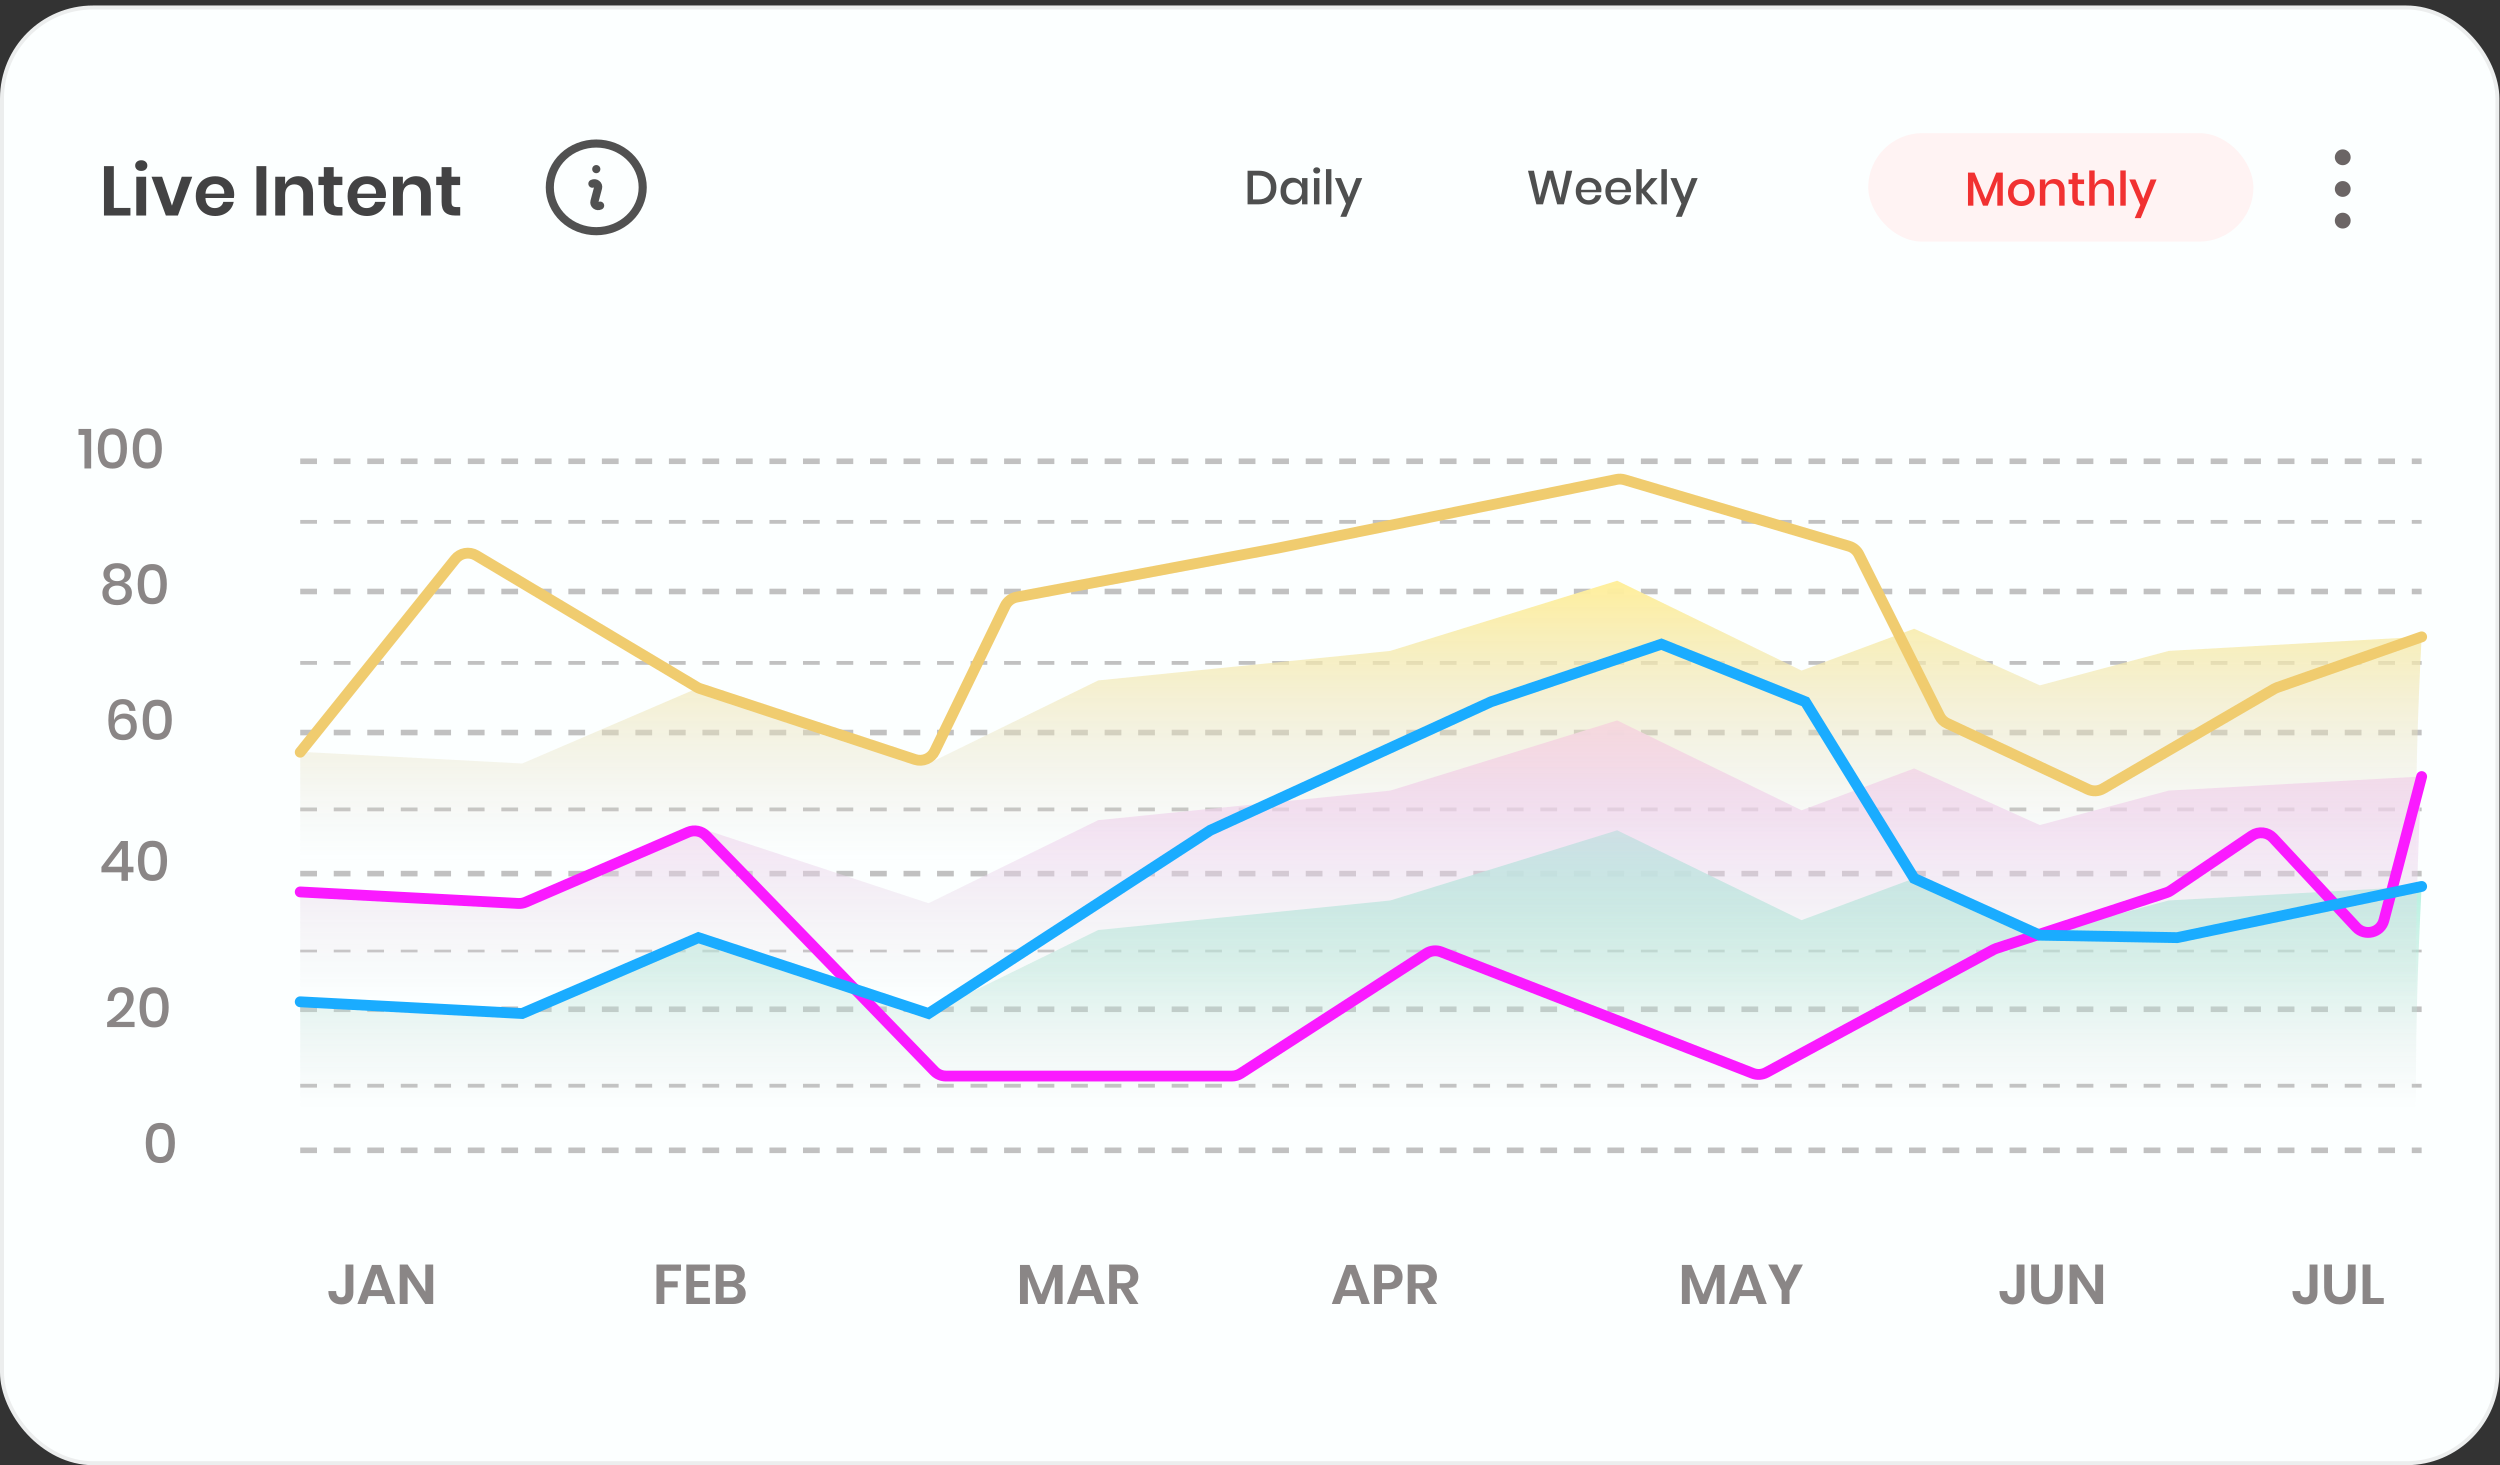 <svg width="273" height="160" viewBox="0 0 273 160" fill="none" xmlns="http://www.w3.org/2000/svg">
<rect x="0" y="0" width="273" height="160" fill="#333333" stroke="none"/>
<rect x="0.217" y="0.817" width="272.499" height="158.966" rx="9.951" fill="#FCFFFF"/>
<rect x="0.217" y="0.817" width="272.499" height="158.966" rx="9.951" stroke="#ECEEEE" stroke-width="0.434"/>
<path d="M12.43 22.709H14.242V23.535H11.352V18.139H12.43V22.709ZM14.761 18.085C14.761 17.912 14.822 17.772 14.944 17.665C15.066 17.553 15.227 17.497 15.425 17.497C15.624 17.497 15.785 17.553 15.907 17.665C16.029 17.772 16.09 17.912 16.09 18.085C16.09 18.253 16.029 18.393 15.907 18.506C15.785 18.613 15.624 18.666 15.425 18.666C15.227 18.666 15.066 18.613 14.944 18.506C14.822 18.393 14.761 18.253 14.761 18.085ZM15.96 19.3V23.535H14.883V19.3H15.96ZM18.777 22.457L19.847 19.3H20.994L19.427 23.535H18.112L16.546 19.3H17.7L18.777 22.457ZM25.575 21.257C25.575 21.364 25.562 21.486 25.537 21.624H22.434C22.449 22.001 22.551 22.279 22.739 22.457C22.928 22.635 23.162 22.724 23.442 22.724C23.692 22.724 23.898 22.663 24.061 22.541C24.23 22.419 24.337 22.253 24.383 22.044H25.521C25.465 22.34 25.346 22.605 25.162 22.839C24.979 23.073 24.742 23.257 24.451 23.39C24.166 23.522 23.848 23.588 23.496 23.588C23.083 23.588 22.716 23.502 22.395 23.328C22.074 23.15 21.825 22.898 21.646 22.572C21.468 22.246 21.379 21.861 21.379 21.418C21.379 20.974 21.468 20.59 21.646 20.264C21.825 19.932 22.074 19.68 22.395 19.507C22.716 19.334 23.083 19.247 23.496 19.247C23.914 19.247 24.278 19.334 24.589 19.507C24.905 19.68 25.147 19.919 25.315 20.225C25.488 20.526 25.575 20.87 25.575 21.257ZM24.489 21.15C24.505 20.804 24.413 20.541 24.214 20.363C24.021 20.184 23.781 20.095 23.496 20.095C23.206 20.095 22.961 20.184 22.762 20.363C22.564 20.541 22.454 20.804 22.434 21.15H24.489ZM29.082 18.139V23.535H28.004V18.139H29.082ZM32.579 19.239C33.068 19.239 33.458 19.4 33.748 19.721C34.039 20.042 34.184 20.493 34.184 21.074V23.535H33.114V21.196C33.114 20.86 33.027 20.6 32.854 20.416C32.681 20.228 32.444 20.134 32.143 20.134C31.838 20.134 31.593 20.233 31.41 20.432C31.226 20.63 31.134 20.916 31.134 21.288V23.535H30.057V19.3H31.134V20.149C31.247 19.863 31.43 19.642 31.685 19.484C31.945 19.321 32.243 19.239 32.579 19.239ZM37.395 22.61V23.535H36.829C36.355 23.535 35.991 23.42 35.736 23.191C35.486 22.961 35.362 22.579 35.362 22.044V20.21H34.773V19.3H35.362V18.253H36.439V19.3H37.387V20.21H36.439V22.06C36.439 22.263 36.48 22.406 36.562 22.488C36.643 22.569 36.781 22.61 36.974 22.61H37.395ZM42.152 21.257C42.152 21.364 42.139 21.486 42.114 21.624H39.011C39.026 22.001 39.128 22.279 39.316 22.457C39.505 22.635 39.739 22.724 40.02 22.724C40.269 22.724 40.476 22.663 40.639 22.541C40.807 22.419 40.914 22.253 40.96 22.044H42.099C42.042 22.34 41.923 22.605 41.739 22.839C41.556 23.073 41.319 23.257 41.029 23.39C40.743 23.522 40.425 23.588 40.073 23.588C39.66 23.588 39.294 23.502 38.973 23.328C38.652 23.15 38.402 22.898 38.224 22.572C38.045 22.246 37.956 21.861 37.956 21.418C37.956 20.974 38.045 20.59 38.224 20.264C38.402 19.932 38.652 19.68 38.973 19.507C39.294 19.334 39.66 19.247 40.073 19.247C40.491 19.247 40.855 19.334 41.166 19.507C41.482 19.68 41.724 19.919 41.892 20.225C42.065 20.526 42.152 20.87 42.152 21.257ZM41.067 21.15C41.082 20.804 40.99 20.541 40.792 20.363C40.598 20.184 40.358 20.095 40.073 20.095C39.783 20.095 39.538 20.184 39.339 20.363C39.141 20.541 39.031 20.804 39.011 21.15H41.067ZM45.439 19.239C45.928 19.239 46.318 19.4 46.609 19.721C46.899 20.042 47.044 20.493 47.044 21.074V23.535H45.974V21.196C45.974 20.86 45.888 20.6 45.714 20.416C45.541 20.228 45.304 20.134 45.004 20.134C44.698 20.134 44.453 20.233 44.27 20.432C44.086 20.63 43.995 20.916 43.995 21.288V23.535H42.917V19.3H43.995V20.149C44.107 19.863 44.29 19.642 44.545 19.484C44.805 19.321 45.103 19.239 45.439 19.239ZM50.255 22.61V23.535H49.689C49.215 23.535 48.851 23.42 48.596 23.191C48.347 22.961 48.222 22.579 48.222 22.044V20.21H47.633V19.3H48.222V18.253H49.299V19.3H50.247V20.21H49.299V22.06C49.299 22.263 49.34 22.406 49.422 22.488C49.503 22.569 49.641 22.61 49.834 22.61H50.255Z" fill="#424243"/>
<path d="M38.589 138.084V141.129C38.589 141.544 38.473 141.868 38.241 142.101C38.013 142.329 37.694 142.443 37.287 142.443C36.847 142.443 36.498 142.317 36.241 142.064C35.985 141.811 35.856 141.451 35.856 140.982H36.706C36.706 141.202 36.751 141.371 36.841 141.489C36.934 141.608 37.071 141.667 37.25 141.667C37.413 141.667 37.533 141.62 37.611 141.526C37.688 141.428 37.727 141.296 37.727 141.129V138.084H38.589ZM41.973 141.532H40.243L39.937 142.4H39.026L40.616 138.133H41.6L43.184 142.4H42.273L41.973 141.532ZM41.741 140.878L41.105 139.056L40.469 140.878H41.741ZM47.305 142.4H46.443L44.511 139.466V142.4H43.649V138.084H44.511L46.443 141.043V138.084H47.305V142.4Z" fill="#8A8686"/>
<path d="M16.286 126.427C16.042 126.036 15.919 125.496 15.919 124.807C15.919 124.122 16.042 123.586 16.286 123.199C16.531 122.812 16.939 122.618 17.509 122.618C18.08 122.618 18.488 122.814 18.732 123.205C18.977 123.592 19.099 124.126 19.099 124.807C19.099 125.492 18.977 126.03 18.732 126.421C18.488 126.813 18.08 127.008 17.509 127.008C16.939 127.008 16.531 126.815 16.286 126.427ZM18.218 125.951C18.341 125.686 18.402 125.304 18.402 124.807C18.402 124.318 18.341 123.943 18.218 123.682C18.096 123.417 17.86 123.285 17.509 123.285C17.155 123.285 16.916 123.415 16.794 123.676C16.672 123.937 16.61 124.314 16.61 124.807C16.61 125.304 16.672 125.686 16.794 125.951C16.916 126.215 17.155 126.348 17.509 126.348C17.86 126.348 18.096 126.215 18.218 125.951Z" fill="#8A8686"/>
<path d="M11.698 111.64C12.358 111.187 12.886 110.745 13.281 110.313C13.681 109.877 13.88 109.473 13.88 109.102C13.88 108.882 13.825 108.707 13.715 108.576C13.61 108.446 13.436 108.381 13.196 108.381C12.947 108.381 12.76 108.462 12.633 108.625C12.507 108.784 12.435 109.012 12.419 109.31H11.741C11.769 108.817 11.92 108.44 12.193 108.179C12.47 107.918 12.823 107.788 13.251 107.788C13.671 107.788 13.999 107.9 14.235 108.124C14.476 108.344 14.596 108.65 14.596 109.041C14.596 109.355 14.498 109.673 14.302 109.995C14.111 110.317 13.866 110.614 13.569 110.888C13.271 111.157 12.963 111.389 12.645 111.585H14.694V112.153H11.698V111.64ZM15.607 111.615C15.363 111.224 15.24 110.684 15.24 109.995C15.24 109.31 15.363 108.774 15.607 108.387C15.852 107.999 16.259 107.806 16.83 107.806C17.401 107.806 17.808 108.002 18.053 108.393C18.297 108.78 18.42 109.314 18.42 109.995C18.42 110.68 18.297 111.218 18.053 111.609C17.808 112 17.401 112.196 16.83 112.196C16.259 112.196 15.852 112.002 15.607 111.615ZM17.539 111.138C17.662 110.873 17.723 110.492 17.723 109.995C17.723 109.506 17.662 109.131 17.539 108.87C17.417 108.605 17.181 108.472 16.83 108.472C16.475 108.472 16.237 108.603 16.115 108.864C15.992 109.125 15.931 109.502 15.931 109.995C15.931 110.492 15.992 110.873 16.115 111.138C16.237 111.403 16.475 111.536 16.83 111.536C17.181 111.536 17.417 111.403 17.539 111.138Z" fill="#8A8686"/>
<path d="M11.077 95.258V94.671L13.223 91.834H13.969V94.646H14.575V95.258H13.969V96.187H13.266V95.258H11.077ZM13.315 92.665L11.799 94.646H13.315V92.665ZM15.429 95.618C15.185 95.227 15.062 94.687 15.062 93.998C15.062 93.313 15.185 92.777 15.429 92.39C15.674 92.003 16.081 91.809 16.652 91.809C17.223 91.809 17.631 92.005 17.875 92.396C18.12 92.783 18.242 93.317 18.242 93.998C18.242 94.683 18.12 95.221 17.875 95.612C17.631 96.004 17.223 96.199 16.652 96.199C16.081 96.199 15.674 96.006 15.429 95.618ZM17.361 95.141C17.484 94.877 17.545 94.495 17.545 93.998C17.545 93.509 17.484 93.134 17.361 92.873C17.239 92.608 17.003 92.476 16.652 92.476C16.297 92.476 16.059 92.606 15.937 92.867C15.815 93.128 15.753 93.505 15.753 93.998C15.753 94.495 15.815 94.877 15.937 95.141C16.059 95.406 16.297 95.539 16.652 95.539C17.003 95.539 17.239 95.406 17.361 95.141Z" fill="#8A8686"/>
<path d="M14.137 77.628C14.064 77.147 13.813 76.906 13.385 76.906C13.075 76.906 12.843 77.031 12.688 77.279C12.533 77.524 12.456 77.909 12.456 78.435L12.462 78.643C12.523 78.422 12.656 78.247 12.859 78.117C13.063 77.986 13.304 77.921 13.581 77.921C14.005 77.921 14.337 78.047 14.578 78.3C14.818 78.553 14.938 78.91 14.938 79.37C14.938 79.647 14.883 79.896 14.773 80.116C14.663 80.332 14.498 80.505 14.278 80.636C14.058 80.762 13.787 80.826 13.465 80.826C12.841 80.826 12.413 80.632 12.181 80.245C11.948 79.857 11.832 79.325 11.832 78.649C11.832 77.874 11.957 77.295 12.205 76.912C12.454 76.529 12.861 76.338 13.428 76.338C13.852 76.338 14.176 76.458 14.4 76.698C14.629 76.939 14.761 77.249 14.798 77.628H14.137ZM12.523 79.291C12.523 79.556 12.601 79.778 12.755 79.957C12.91 80.132 13.139 80.22 13.44 80.22C13.697 80.22 13.901 80.145 14.052 79.994C14.207 79.843 14.284 79.633 14.284 79.364C14.284 79.075 14.207 78.853 14.052 78.698C13.897 78.543 13.687 78.465 13.422 78.465C13.181 78.465 12.972 78.537 12.792 78.679C12.613 78.822 12.523 79.026 12.523 79.291ZM15.947 80.214C15.703 79.823 15.581 79.283 15.581 78.594C15.581 77.909 15.703 77.373 15.947 76.986C16.192 76.598 16.6 76.405 17.17 76.405C17.741 76.405 18.149 76.6 18.393 76.992C18.638 77.379 18.76 77.913 18.76 78.594C18.76 79.278 18.638 79.817 18.393 80.208C18.149 80.599 17.741 80.795 17.17 80.795C16.6 80.795 16.192 80.601 15.947 80.214ZM17.88 79.737C18.002 79.472 18.063 79.091 18.063 78.594C18.063 78.105 18.002 77.73 17.88 77.469C17.757 77.204 17.521 77.071 17.17 77.071C16.816 77.071 16.577 77.202 16.455 77.463C16.333 77.723 16.271 78.1 16.271 78.594C16.271 79.091 16.333 79.472 16.455 79.737C16.577 80.002 16.816 80.135 17.17 80.135C17.521 80.135 17.757 80.002 17.88 79.737Z" fill="#8A8686"/>
<path d="M11.291 62.657C11.291 62.445 11.348 62.251 11.463 62.076C11.577 61.901 11.746 61.76 11.97 61.654C12.198 61.548 12.471 61.495 12.789 61.495C13.107 61.495 13.378 61.548 13.602 61.654C13.831 61.76 14.002 61.901 14.116 62.076C14.234 62.251 14.293 62.445 14.293 62.657C14.293 62.893 14.23 63.097 14.104 63.268C13.982 63.439 13.798 63.564 13.554 63.641C13.827 63.727 14.037 63.865 14.183 64.057C14.33 64.244 14.403 64.475 14.403 64.748C14.403 65.168 14.255 65.496 13.957 65.732C13.66 65.965 13.27 66.081 12.789 66.081C12.308 66.081 11.919 65.965 11.621 65.732C11.328 65.496 11.181 65.168 11.181 64.748C11.181 64.475 11.255 64.244 11.401 64.057C11.548 63.865 11.758 63.727 12.031 63.641C11.787 63.564 11.601 63.439 11.475 63.268C11.352 63.097 11.291 62.893 11.291 62.657ZM11.982 62.767C11.982 62.987 12.053 63.158 12.196 63.28C12.343 63.399 12.541 63.458 12.789 63.458C13.038 63.458 13.236 63.399 13.382 63.28C13.529 63.158 13.602 62.987 13.602 62.767C13.602 62.547 13.527 62.375 13.376 62.253C13.229 62.131 13.034 62.07 12.789 62.07C12.545 62.07 12.349 62.131 12.202 62.253C12.056 62.375 11.982 62.547 11.982 62.767ZM11.86 64.711C11.86 64.96 11.944 65.156 12.111 65.298C12.278 65.437 12.504 65.506 12.789 65.506C13.075 65.506 13.301 65.437 13.468 65.298C13.635 65.156 13.719 64.96 13.719 64.711C13.719 64.458 13.631 64.269 13.456 64.142C13.285 64.012 13.062 63.947 12.789 63.947C12.52 63.947 12.298 64.012 12.123 64.142C11.948 64.273 11.86 64.463 11.86 64.711ZM15.405 65.402C15.161 65.011 15.039 64.471 15.039 63.782C15.039 63.097 15.161 62.561 15.405 62.174C15.65 61.786 16.058 61.593 16.628 61.593C17.199 61.593 17.607 61.788 17.851 62.18C18.096 62.567 18.218 63.101 18.218 63.782C18.218 64.467 18.096 65.005 17.851 65.396C17.607 65.787 17.199 65.983 16.628 65.983C16.058 65.983 15.65 65.789 15.405 65.402ZM17.338 64.925C17.46 64.66 17.521 64.279 17.521 63.782C17.521 63.293 17.46 62.918 17.338 62.657C17.215 62.392 16.979 62.259 16.628 62.259C16.274 62.259 16.035 62.39 15.913 62.651C15.791 62.911 15.729 63.288 15.729 63.782C15.729 64.279 15.791 64.66 15.913 64.925C16.035 65.19 16.274 65.323 16.628 65.323C16.979 65.323 17.215 65.19 17.338 64.925Z" fill="#8A8686"/>
<path d="M8.572 47.496V46.842H9.954V51.159H9.22V47.496H8.572ZM11.052 50.59C10.807 50.199 10.685 49.658 10.685 48.97C10.685 48.285 10.807 47.749 11.052 47.361C11.296 46.974 11.704 46.781 12.275 46.781C12.845 46.781 13.253 46.976 13.498 47.368C13.742 47.755 13.864 48.289 13.864 48.97C13.864 49.654 13.742 50.193 13.498 50.584C13.253 50.975 12.845 51.171 12.275 51.171C11.704 51.171 11.296 50.977 11.052 50.59ZM12.984 50.113C13.106 49.848 13.168 49.467 13.168 48.97C13.168 48.48 13.106 48.105 12.984 47.845C12.862 47.58 12.625 47.447 12.275 47.447C11.92 47.447 11.682 47.578 11.559 47.839C11.437 48.099 11.376 48.476 11.376 48.97C11.376 49.467 11.437 49.848 11.559 50.113C11.682 50.378 11.92 50.51 12.275 50.51C12.625 50.51 12.862 50.378 12.984 50.113ZM14.861 50.59C14.617 50.199 14.495 49.658 14.495 48.97C14.495 48.285 14.617 47.749 14.861 47.361C15.106 46.974 15.514 46.781 16.084 46.781C16.655 46.781 17.063 46.976 17.307 47.368C17.552 47.755 17.674 48.289 17.674 48.97C17.674 49.654 17.552 50.193 17.307 50.584C17.063 50.975 16.655 51.171 16.084 51.171C15.514 51.171 15.106 50.977 14.861 50.59ZM16.794 50.113C16.916 49.848 16.977 49.467 16.977 48.97C16.977 48.48 16.916 48.105 16.794 47.845C16.671 47.58 16.435 47.447 16.084 47.447C15.73 47.447 15.491 47.578 15.369 47.839C15.247 48.099 15.185 48.476 15.185 48.97C15.185 49.467 15.247 49.848 15.369 50.113C15.491 50.378 15.73 50.51 16.084 50.51C16.435 50.51 16.671 50.378 16.794 50.113Z" fill="#8A8686"/>
<path d="M74.364 138.084V138.769H72.548V139.924H74.004V140.584H72.548V142.4H71.686V138.084H74.364ZM75.809 138.769V139.887H77.337V140.548H75.809V141.71H77.521V142.4H74.947V138.084H77.521V138.769H75.809ZM80.568 140.175C80.829 140.228 81.037 140.352 81.192 140.548C81.351 140.739 81.43 140.966 81.43 141.226C81.43 141.589 81.308 141.877 81.063 142.089C80.823 142.297 80.472 142.4 80.012 142.4H78.159V138.084H79.975C80.411 138.084 80.745 138.179 80.978 138.371C81.214 138.563 81.332 138.832 81.332 139.178C81.332 139.447 81.261 139.667 81.118 139.839C80.98 140.01 80.796 140.122 80.568 140.175ZM79.021 139.894H79.798C80.014 139.894 80.177 139.847 80.287 139.753C80.401 139.655 80.458 139.516 80.458 139.337C80.458 139.158 80.403 139.019 80.293 138.921C80.183 138.824 80.014 138.775 79.785 138.775H79.021V139.894ZM79.84 141.697C80.069 141.697 80.244 141.648 80.366 141.551C80.489 141.449 80.55 141.302 80.55 141.11C80.55 140.919 80.486 140.772 80.36 140.67C80.238 140.564 80.062 140.511 79.834 140.511H79.021V141.697H79.84Z" fill="#8A8686"/>
<path d="M116.035 138.133V142.4H115.179V139.423L114.084 142.4H113.338L112.244 139.435V142.4H111.382V138.133H112.427L113.723 141.343L114.995 138.133H116.035ZM119.444 141.532H117.714L117.408 142.4H116.497L118.087 138.133H119.071L120.655 142.4H119.744L119.444 141.532ZM119.212 140.878L118.576 139.056L117.94 140.878H119.212ZM123.37 142.4L122.362 140.719H121.983V142.4H121.12V138.084H122.765C123.267 138.084 123.648 138.206 123.909 138.451C124.174 138.695 124.306 139.017 124.306 139.417C124.306 139.743 124.214 140.016 124.031 140.236C123.851 140.456 123.591 140.603 123.248 140.676L124.324 142.4H123.37ZM121.983 140.126H122.692C123.185 140.126 123.432 139.908 123.432 139.472C123.432 139.264 123.37 139.103 123.248 138.989C123.13 138.87 122.945 138.811 122.692 138.811H121.983V140.126Z" fill="#8A8686"/>
<path d="M148.376 141.532H146.646L146.34 142.4H145.429L147.019 138.133H148.003L149.587 142.4H148.676L148.376 141.532ZM148.144 140.878L147.508 139.056L146.872 140.878H148.144ZM150.914 140.798V142.4H150.052V138.084H151.623C152.133 138.084 152.516 138.206 152.773 138.451C153.034 138.695 153.164 139.027 153.164 139.447C153.164 139.859 153.03 140.187 152.761 140.432C152.496 140.676 152.117 140.798 151.623 140.798H150.914ZM151.532 140.108C152.037 140.108 152.29 139.887 152.29 139.447C152.29 139.231 152.231 139.066 152.112 138.952C151.994 138.838 151.801 138.781 151.532 138.781H150.914V140.108H151.532ZM155.974 142.4L154.965 140.719H154.586V142.4H153.724V138.084H155.369C155.87 138.084 156.251 138.206 156.512 138.451C156.777 138.695 156.91 139.017 156.91 139.417C156.91 139.743 156.818 140.016 156.635 140.236C156.455 140.456 156.194 140.603 155.852 140.676L156.928 142.4H155.974ZM154.586 140.126H155.296C155.789 140.126 156.035 139.908 156.035 139.472C156.035 139.264 155.974 139.103 155.852 138.989C155.734 138.87 155.548 138.811 155.296 138.811H154.586V140.126Z" fill="#8A8686"/>
<path d="M188.316 138.133V142.4H187.46V139.423L186.365 142.4H185.619L184.525 139.435V142.4H183.663V138.133H184.708L186.005 141.343L187.276 138.133H188.316ZM191.726 141.532H189.995L189.69 142.4H188.779L190.368 138.133H191.353L192.936 142.4H192.025L191.726 141.532ZM191.493 140.878L190.857 139.056L190.222 140.878H191.493ZM196.881 138.084L195.419 140.89V142.4H194.551V140.89L193.084 138.084H194.074L194.991 139.973L195.909 138.084H196.881Z" fill="#8A8686"/>
<path d="M221.074 138.084V141.129C221.074 141.544 220.957 141.868 220.725 142.101C220.497 142.329 220.179 142.443 219.771 142.443C219.331 142.443 218.983 142.317 218.726 142.064C218.469 141.811 218.341 141.451 218.341 140.982H219.19C219.19 141.202 219.235 141.371 219.325 141.489C219.419 141.608 219.555 141.667 219.735 141.667C219.898 141.667 220.018 141.62 220.095 141.526C220.173 141.428 220.212 141.296 220.212 141.129V138.084H221.074ZM222.66 138.084V140.615C222.66 140.953 222.733 141.208 222.88 141.379C223.031 141.546 223.247 141.63 223.528 141.63C223.805 141.63 224.017 141.546 224.164 141.379C224.315 141.208 224.39 140.953 224.39 140.615V138.084H225.246V140.615C225.246 141.015 225.171 141.353 225.02 141.63C224.873 141.903 224.667 142.107 224.402 142.241C224.142 142.376 223.844 142.443 223.51 142.443C222.992 142.443 222.578 142.288 222.268 141.979C221.959 141.669 221.804 141.214 221.804 140.615V138.084H222.66ZM229.658 142.4H228.796L226.864 139.466V142.4H226.002V138.084H226.864L228.796 141.043V138.084H229.658V142.4Z" fill="#8A8686"/>
<path d="M253.068 138.084V141.129C253.068 141.544 252.952 141.868 252.719 142.101C252.491 142.329 252.173 142.443 251.765 142.443C251.325 142.443 250.977 142.317 250.72 142.064C250.463 141.811 250.335 141.451 250.335 140.982H251.185C251.185 141.202 251.229 141.371 251.319 141.489C251.413 141.608 251.549 141.667 251.729 141.667C251.892 141.667 252.012 141.62 252.089 141.526C252.167 141.428 252.206 141.296 252.206 141.129V138.084H253.068ZM254.654 138.084V140.615C254.654 140.953 254.727 141.208 254.874 141.379C255.025 141.546 255.241 141.63 255.522 141.63C255.799 141.63 256.011 141.546 256.158 141.379C256.309 141.208 256.384 140.953 256.384 140.615V138.084H257.24V140.615C257.24 141.015 257.165 141.353 257.014 141.63C256.867 141.903 256.662 142.107 256.397 142.241C256.136 142.376 255.838 142.443 255.504 142.443C254.986 142.443 254.572 142.288 254.263 141.979C253.953 141.669 253.798 141.214 253.798 140.615V138.084H254.654ZM258.858 141.74H260.307V142.4H257.996V138.084H258.858V141.74Z" fill="#8A8686"/>
<path d="M64.689 20.061L64.712 20.05C64.784 20.016 64.865 20.002 64.945 20.01C65.026 20.018 65.102 20.048 65.165 20.096C65.228 20.143 65.275 20.207 65.301 20.279C65.327 20.352 65.33 20.429 65.311 20.503L64.912 22.011C64.892 22.085 64.895 22.163 64.921 22.235C64.947 22.308 64.994 22.372 65.057 22.419C65.12 22.467 65.197 22.497 65.277 22.505C65.357 22.513 65.439 22.499 65.511 22.465L65.534 22.454M70.183 20.459C70.183 21.088 70.052 21.71 69.797 22.291C69.542 22.872 69.169 23.399 68.698 23.844C68.227 24.288 67.668 24.641 67.052 24.881C66.437 25.122 65.777 25.246 65.111 25.246C64.445 25.246 63.786 25.122 63.17 24.881C62.555 24.641 61.996 24.288 61.525 23.844C61.054 23.399 60.68 22.872 60.425 22.291C60.17 21.71 60.039 21.088 60.039 20.459C60.039 19.19 60.573 17.973 61.525 17.075C62.476 16.177 63.766 15.673 65.111 15.673C66.456 15.673 67.747 16.177 68.698 17.075C69.649 17.973 70.183 19.19 70.183 20.459ZM65.111 18.465H65.116V18.47H65.111V18.465Z" stroke="#515151" stroke-width="0.887" stroke-linecap="round" stroke-linejoin="round"/>
<rect x="204.01" y="14.535" width="42.066" height="11.85" rx="5.925" fill="#FFF3F3"/>
<path d="M218.706 18.847V22.459H218.108V19.752L217.064 22.459H216.544L215.494 19.752V22.459H214.902V18.847H215.619L216.814 21.732L217.989 18.847H218.706ZM220.728 19.559C221.006 19.559 221.255 19.618 221.477 19.736C221.699 19.854 221.872 20.024 221.997 20.245C222.121 20.467 222.184 20.727 222.184 21.025C222.184 21.326 222.121 21.588 221.997 21.81C221.872 22.032 221.699 22.201 221.477 22.319C221.255 22.437 221.006 22.496 220.728 22.496C220.451 22.496 220.202 22.437 219.98 22.319C219.762 22.201 219.588 22.032 219.46 21.81C219.336 21.585 219.273 21.323 219.273 21.025C219.273 20.727 219.336 20.467 219.46 20.245C219.588 20.024 219.762 19.854 219.98 19.736C220.202 19.618 220.451 19.559 220.728 19.559ZM220.728 20.074C220.576 20.074 220.436 20.109 220.307 20.178C220.179 20.247 220.075 20.355 219.996 20.5C219.919 20.642 219.881 20.817 219.881 21.025C219.881 21.236 219.919 21.413 219.996 21.555C220.075 21.697 220.179 21.803 220.307 21.872C220.436 21.942 220.576 21.976 220.728 21.976C220.881 21.976 221.021 21.942 221.149 21.872C221.278 21.803 221.38 21.697 221.456 21.555C221.536 21.413 221.576 21.236 221.576 21.025C221.576 20.817 221.536 20.642 221.456 20.5C221.38 20.355 221.278 20.247 221.149 20.178C221.021 20.109 220.881 20.074 220.728 20.074ZM224.354 19.549C224.687 19.549 224.953 19.656 225.154 19.871C225.355 20.086 225.456 20.393 225.456 20.791V22.459H224.863V20.854C224.863 20.597 224.797 20.4 224.666 20.261C224.534 20.119 224.354 20.048 224.125 20.048C223.89 20.048 223.701 20.124 223.559 20.277C223.417 20.426 223.346 20.646 223.346 20.937V22.459H222.753V19.596H223.346V20.225C223.422 20.01 223.55 19.843 223.73 19.726C223.91 19.608 224.118 19.549 224.354 19.549ZM227.588 21.945V22.459H227.225C226.92 22.459 226.687 22.387 226.528 22.241C226.372 22.092 226.294 21.846 226.294 21.503V20.1H225.884V19.596H226.294V18.884H226.892V19.596H227.583V20.1H226.892V21.514C226.892 21.676 226.921 21.789 226.98 21.851C227.043 21.914 227.15 21.945 227.302 21.945H227.588ZM229.744 19.549C230.077 19.549 230.344 19.656 230.544 19.871C230.745 20.086 230.846 20.393 230.846 20.791V22.459H230.253V20.854C230.253 20.597 230.188 20.4 230.056 20.261C229.924 20.119 229.744 20.048 229.515 20.048C229.28 20.048 229.091 20.124 228.949 20.277C228.807 20.426 228.736 20.646 228.736 20.937V22.459H228.143V18.613H228.736V20.225C228.812 20.01 228.94 19.843 229.12 19.726C229.301 19.608 229.508 19.549 229.744 19.549ZM232.131 18.613V22.459H231.539V18.613H232.131ZM233.186 19.596L234.044 21.701L234.839 19.596H235.499L233.768 23.821H233.108L233.727 22.392L232.521 19.596H233.186Z" fill="#ED0000" fill-opacity="0.8"/>
<path d="M139.383 20.472C139.383 20.843 139.307 21.167 139.154 21.444C139.005 21.718 138.785 21.931 138.494 22.084C138.207 22.236 137.862 22.312 137.46 22.312H136.234V18.643H137.46C137.862 18.643 138.207 18.719 138.494 18.872C138.785 19.021 139.005 19.232 139.154 19.506C139.307 19.779 139.383 20.102 139.383 20.472ZM137.413 21.777C137.853 21.777 138.191 21.663 138.427 21.434C138.662 21.205 138.78 20.885 138.78 20.472C138.78 20.06 138.662 19.739 138.427 19.511C138.191 19.282 137.853 19.168 137.413 19.168H136.826V21.777H137.413ZM141.128 19.412C141.388 19.412 141.609 19.476 141.793 19.604C141.977 19.733 142.107 19.902 142.183 20.114V19.448H142.775V22.312H142.183V21.647C142.107 21.858 141.977 22.028 141.793 22.156C141.609 22.284 141.388 22.349 141.128 22.349C140.878 22.349 140.655 22.29 140.457 22.172C140.263 22.054 140.111 21.884 140 21.663C139.889 21.441 139.834 21.179 139.834 20.878C139.834 20.58 139.889 20.32 140 20.098C140.111 19.876 140.263 19.707 140.457 19.589C140.655 19.471 140.878 19.412 141.128 19.412ZM141.31 19.932C141.046 19.932 140.835 20.017 140.676 20.186C140.52 20.353 140.442 20.583 140.442 20.878C140.442 21.172 140.52 21.404 140.676 21.574C140.835 21.74 141.046 21.824 141.31 21.824C141.476 21.824 141.625 21.785 141.757 21.709C141.888 21.63 141.992 21.519 142.069 21.377C142.145 21.235 142.183 21.068 142.183 20.878C142.183 20.691 142.145 20.526 142.069 20.384C141.992 20.238 141.888 20.128 141.757 20.051C141.625 19.972 141.476 19.932 141.31 19.932ZM143.403 18.617C143.403 18.516 143.438 18.433 143.507 18.367C143.576 18.302 143.668 18.269 143.783 18.269C143.897 18.269 143.989 18.302 144.058 18.367C144.131 18.433 144.167 18.516 144.167 18.617C144.167 18.717 144.131 18.799 144.058 18.861C143.989 18.924 143.897 18.955 143.783 18.955C143.668 18.955 143.576 18.924 143.507 18.861C143.438 18.799 143.403 18.717 143.403 18.617ZM144.079 19.448V22.312H143.486V19.448H144.079ZM145.388 18.466V22.312H144.796V18.466H145.388ZM146.443 19.448L147.301 21.553L148.096 19.448H148.756L147.025 23.674H146.365L146.984 22.245L145.778 19.448H146.443Z" fill="#232323" fill-opacity="0.8"/>
<path d="M171.689 18.643L170.774 22.312H170.046L169.272 19.474L168.497 22.312H167.77L166.855 18.643H167.505L168.139 21.626L168.944 18.643H169.599L170.405 21.626L171.039 18.643H171.689ZM174.88 20.743C174.88 20.84 174.873 20.924 174.859 20.997H172.656C172.666 21.292 172.748 21.51 172.9 21.652C173.052 21.794 173.241 21.865 173.466 21.865C173.664 21.865 173.83 21.815 173.965 21.715C174.104 21.614 174.189 21.481 174.22 21.314H174.854C174.816 21.515 174.736 21.694 174.615 21.85C174.494 22.006 174.336 22.128 174.142 22.219C173.948 22.305 173.732 22.349 173.492 22.349C173.215 22.349 172.969 22.29 172.754 22.172C172.543 22.054 172.377 21.884 172.256 21.663C172.134 21.441 172.074 21.179 172.074 20.878C172.074 20.58 172.134 20.32 172.256 20.098C172.377 19.876 172.543 19.707 172.754 19.589C172.969 19.471 173.215 19.412 173.492 19.412C173.773 19.412 174.017 19.471 174.225 19.589C174.437 19.703 174.598 19.863 174.709 20.067C174.823 20.268 174.88 20.493 174.88 20.743ZM174.282 20.727C174.289 20.54 174.256 20.384 174.184 20.259C174.114 20.131 174.017 20.038 173.893 19.979C173.771 19.916 173.638 19.885 173.492 19.885C173.26 19.885 173.066 19.956 172.91 20.098C172.754 20.24 172.67 20.45 172.656 20.727H174.282ZM178.113 20.743C178.113 20.84 178.106 20.924 178.092 20.997H175.889C175.899 21.292 175.981 21.51 176.133 21.652C176.285 21.794 176.474 21.865 176.7 21.865C176.897 21.865 177.063 21.815 177.198 21.715C177.337 21.614 177.422 21.481 177.453 21.314H178.087C178.049 21.515 177.969 21.694 177.848 21.85C177.727 22.006 177.569 22.128 177.375 22.219C177.181 22.305 176.965 22.349 176.725 22.349C176.448 22.349 176.202 22.29 175.987 22.172C175.776 22.054 175.61 21.884 175.489 21.663C175.367 21.441 175.307 21.179 175.307 20.878C175.307 20.58 175.367 20.32 175.489 20.098C175.61 19.876 175.776 19.707 175.987 19.589C176.202 19.471 176.448 19.412 176.725 19.412C177.006 19.412 177.25 19.471 177.458 19.589C177.67 19.703 177.831 19.863 177.942 20.067C178.056 20.268 178.113 20.493 178.113 20.743ZM177.515 20.727C177.522 20.54 177.489 20.384 177.417 20.259C177.347 20.131 177.25 20.038 177.126 19.979C177.004 19.916 176.871 19.885 176.725 19.885C176.493 19.885 176.299 19.956 176.143 20.098C175.987 20.24 175.903 20.45 175.889 20.727H177.515ZM180.307 22.312L179.278 21.039V22.312H178.685V18.466H179.278V20.67L180.296 19.448H181.008L179.761 20.872L181.04 22.312H180.307ZM182.018 18.466V22.312H181.426V18.466H182.018ZM183.073 19.448L183.931 21.553L184.726 19.448H185.386L183.655 23.674H182.995L183.614 22.245L182.408 19.448H183.073Z" fill="#232323" fill-opacity="0.8"/>
<circle cx="255.827" cy="17.177" r="0.865" fill="#6B6565"/>
<circle cx="255.827" cy="20.635" r="0.865" fill="#6B6565"/>
<circle cx="255.827" cy="24.093" r="0.865" fill="#6B6565"/>
<line x1="32.785" y1="50.37" x2="264.444" y2="50.37" stroke="#C1C1C1" stroke-width="0.611" stroke-dasharray="1.83 1.83"/>
<line x1="32.785" y1="56.986" x2="264.444" y2="56.986" stroke="#C1C1C1" stroke-width="0.415" stroke-dasharray="1.83 1.83"/>
<line x1="32.785" y1="118.559" x2="264.444" y2="118.559" stroke="#C1C1C1" stroke-width="0.415" stroke-dasharray="1.83 1.83"/>
<line x1="32.785" y1="72.39" x2="264.444" y2="72.39" stroke="#C1C1C1" stroke-width="0.415" stroke-dasharray="1.83 1.83"/>
<line x1="32.785" y1="88.387" x2="264.444" y2="88.387" stroke="#C1C1C1" stroke-width="0.415" stroke-dasharray="1.83 1.83"/>
<line x1="32.785" y1="103.851" x2="264.444" y2="103.851" stroke="#C1C1C1" stroke-width="0.296" stroke-dasharray="1.83 1.83"/>
<line x1="32.785" y1="64.59" x2="264.444" y2="64.59" stroke="#C1C1C1" stroke-width="0.611" stroke-dasharray="1.83 1.83"/>
<line x1="32.785" y1="79.994" x2="264.444" y2="79.994" stroke="#C1C1C1" stroke-width="0.611" stroke-dasharray="1.83 1.83"/>
<line x1="32.785" y1="95.399" x2="264.444" y2="95.399" stroke="#C1C1C1" stroke-width="0.611" stroke-dasharray="1.83 1.83"/>
<line x1="32.785" y1="110.211" x2="264.444" y2="110.211" stroke="#C1C1C1" stroke-width="0.611" stroke-dasharray="1.83 1.83"/>
<line x1="32.785" y1="125.615" x2="264.444" y2="125.615" stroke="#C1C1C1" stroke-width="0.611" stroke-dasharray="1.83 1.83"/>
<path d="M57.02 110.629L32.785 109.352V121.181H263.613C264.088 121.047 263.446 115.979 264.444 96.784L236.823 98.33L222.746 102.094L209.024 95.91L196.729 100.481L176.592 90.668L151.822 98.33L119.925 101.556L101.392 110.629L76.266 102.363L57.02 110.629Z" fill="url(#paint0_linear_352_2770)"/>
<path d="M57.02 98.632L32.785 97.355V109.183H263.613C264.088 109.049 263.446 103.981 264.444 84.787L236.823 86.332L222.746 90.096L209.024 83.913L196.729 88.483L176.592 78.671L151.822 86.332L119.925 89.558L101.392 98.632L76.266 90.365L57.02 98.632Z" fill="url(#paint1_linear_352_2770)"/>
<path d="M57.02 83.375L32.785 82.098V93.927H263.613C264.088 93.792 263.446 88.725 264.444 69.53L236.823 71.076L222.746 74.84L209.024 68.656L196.729 73.227L176.592 63.414L151.822 71.076L119.925 74.302L101.392 83.375L76.266 75.109L57.02 83.375Z" fill="url(#paint2_linear_352_2770)"/>
<path d="M32.785 97.399L56.605 98.657C56.878 98.671 57.151 98.623 57.402 98.514L75.14 90.877C75.818 90.585 76.605 90.743 77.119 91.272L102.032 116.966C102.367 117.311 102.827 117.506 103.308 117.506H134.521C134.863 117.506 135.198 117.407 135.486 117.221L155.767 104.112C156.247 103.803 156.846 103.742 157.377 103.949L191.397 117.207C191.884 117.396 192.429 117.363 192.888 117.114L217.701 103.695C217.795 103.644 217.892 103.602 217.993 103.569L236.587 97.476C236.744 97.425 236.893 97.352 237.029 97.26L245.927 91.244C246.652 90.754 247.627 90.865 248.223 91.506L257.302 101.256C258.256 102.281 259.966 101.851 260.322 100.497L264.444 84.801" stroke="#FA1AFF" stroke-width="1.185" stroke-linecap="round"/>
<path d="M32.785 109.396L57.02 110.676L76.266 102.39L101.392 110.676L132.163 90.668L162.819 76.632L181.422 70.344L197.143 76.632L209.024 95.923L222.746 102.121L237.754 102.39L264.444 96.799" stroke="#1AACFF" stroke-width="1.185" stroke-linecap="round"/>
<path d="M32.785 82.143L49.709 61.069C50.264 60.378 51.244 60.201 52.006 60.656L76.098 75.036C76.209 75.103 76.328 75.157 76.452 75.198L99.915 82.936C100.761 83.214 101.682 82.825 102.071 82.023L109.763 66.171C110.009 65.664 110.481 65.304 111.035 65.2L139.5 59.863L176.534 52.353C176.819 52.295 177.113 52.308 177.392 52.39L201.905 59.644C202.377 59.784 202.77 60.113 202.99 60.553L211.801 78.175C211.98 78.533 212.274 78.82 212.636 78.99L228.002 86.193C228.531 86.44 229.147 86.413 229.651 86.119L248.35 75.222C248.448 75.165 248.551 75.118 248.657 75.08L264.444 69.545" stroke="#F0CC6F" stroke-width="1.185" stroke-linecap="round"/>
<defs>
<linearGradient id="paint0_linear_352_2770" x1="148.615" y1="90.668" x2="148.615" y2="121.181" gradientUnits="userSpaceOnUse">
<stop stop-color="#96F5D9"/>
<stop offset="1" stop-color="#D9D9D9" stop-opacity="0"/>
</linearGradient>
<linearGradient id="paint1_linear_352_2770" x1="148.615" y1="78.671" x2="148.615" y2="109.183" gradientUnits="userSpaceOnUse">
<stop stop-color="#FFCDFD"/>
<stop offset="1" stop-color="#D9D9D9" stop-opacity="0"/>
</linearGradient>
<linearGradient id="paint2_linear_352_2770" x1="148.615" y1="63.414" x2="148.615" y2="93.927" gradientUnits="userSpaceOnUse">
<stop stop-color="#FFEF9C"/>
<stop offset="1" stop-color="#D9D9D9" stop-opacity="0"/>
</linearGradient>
</defs>
</svg>
